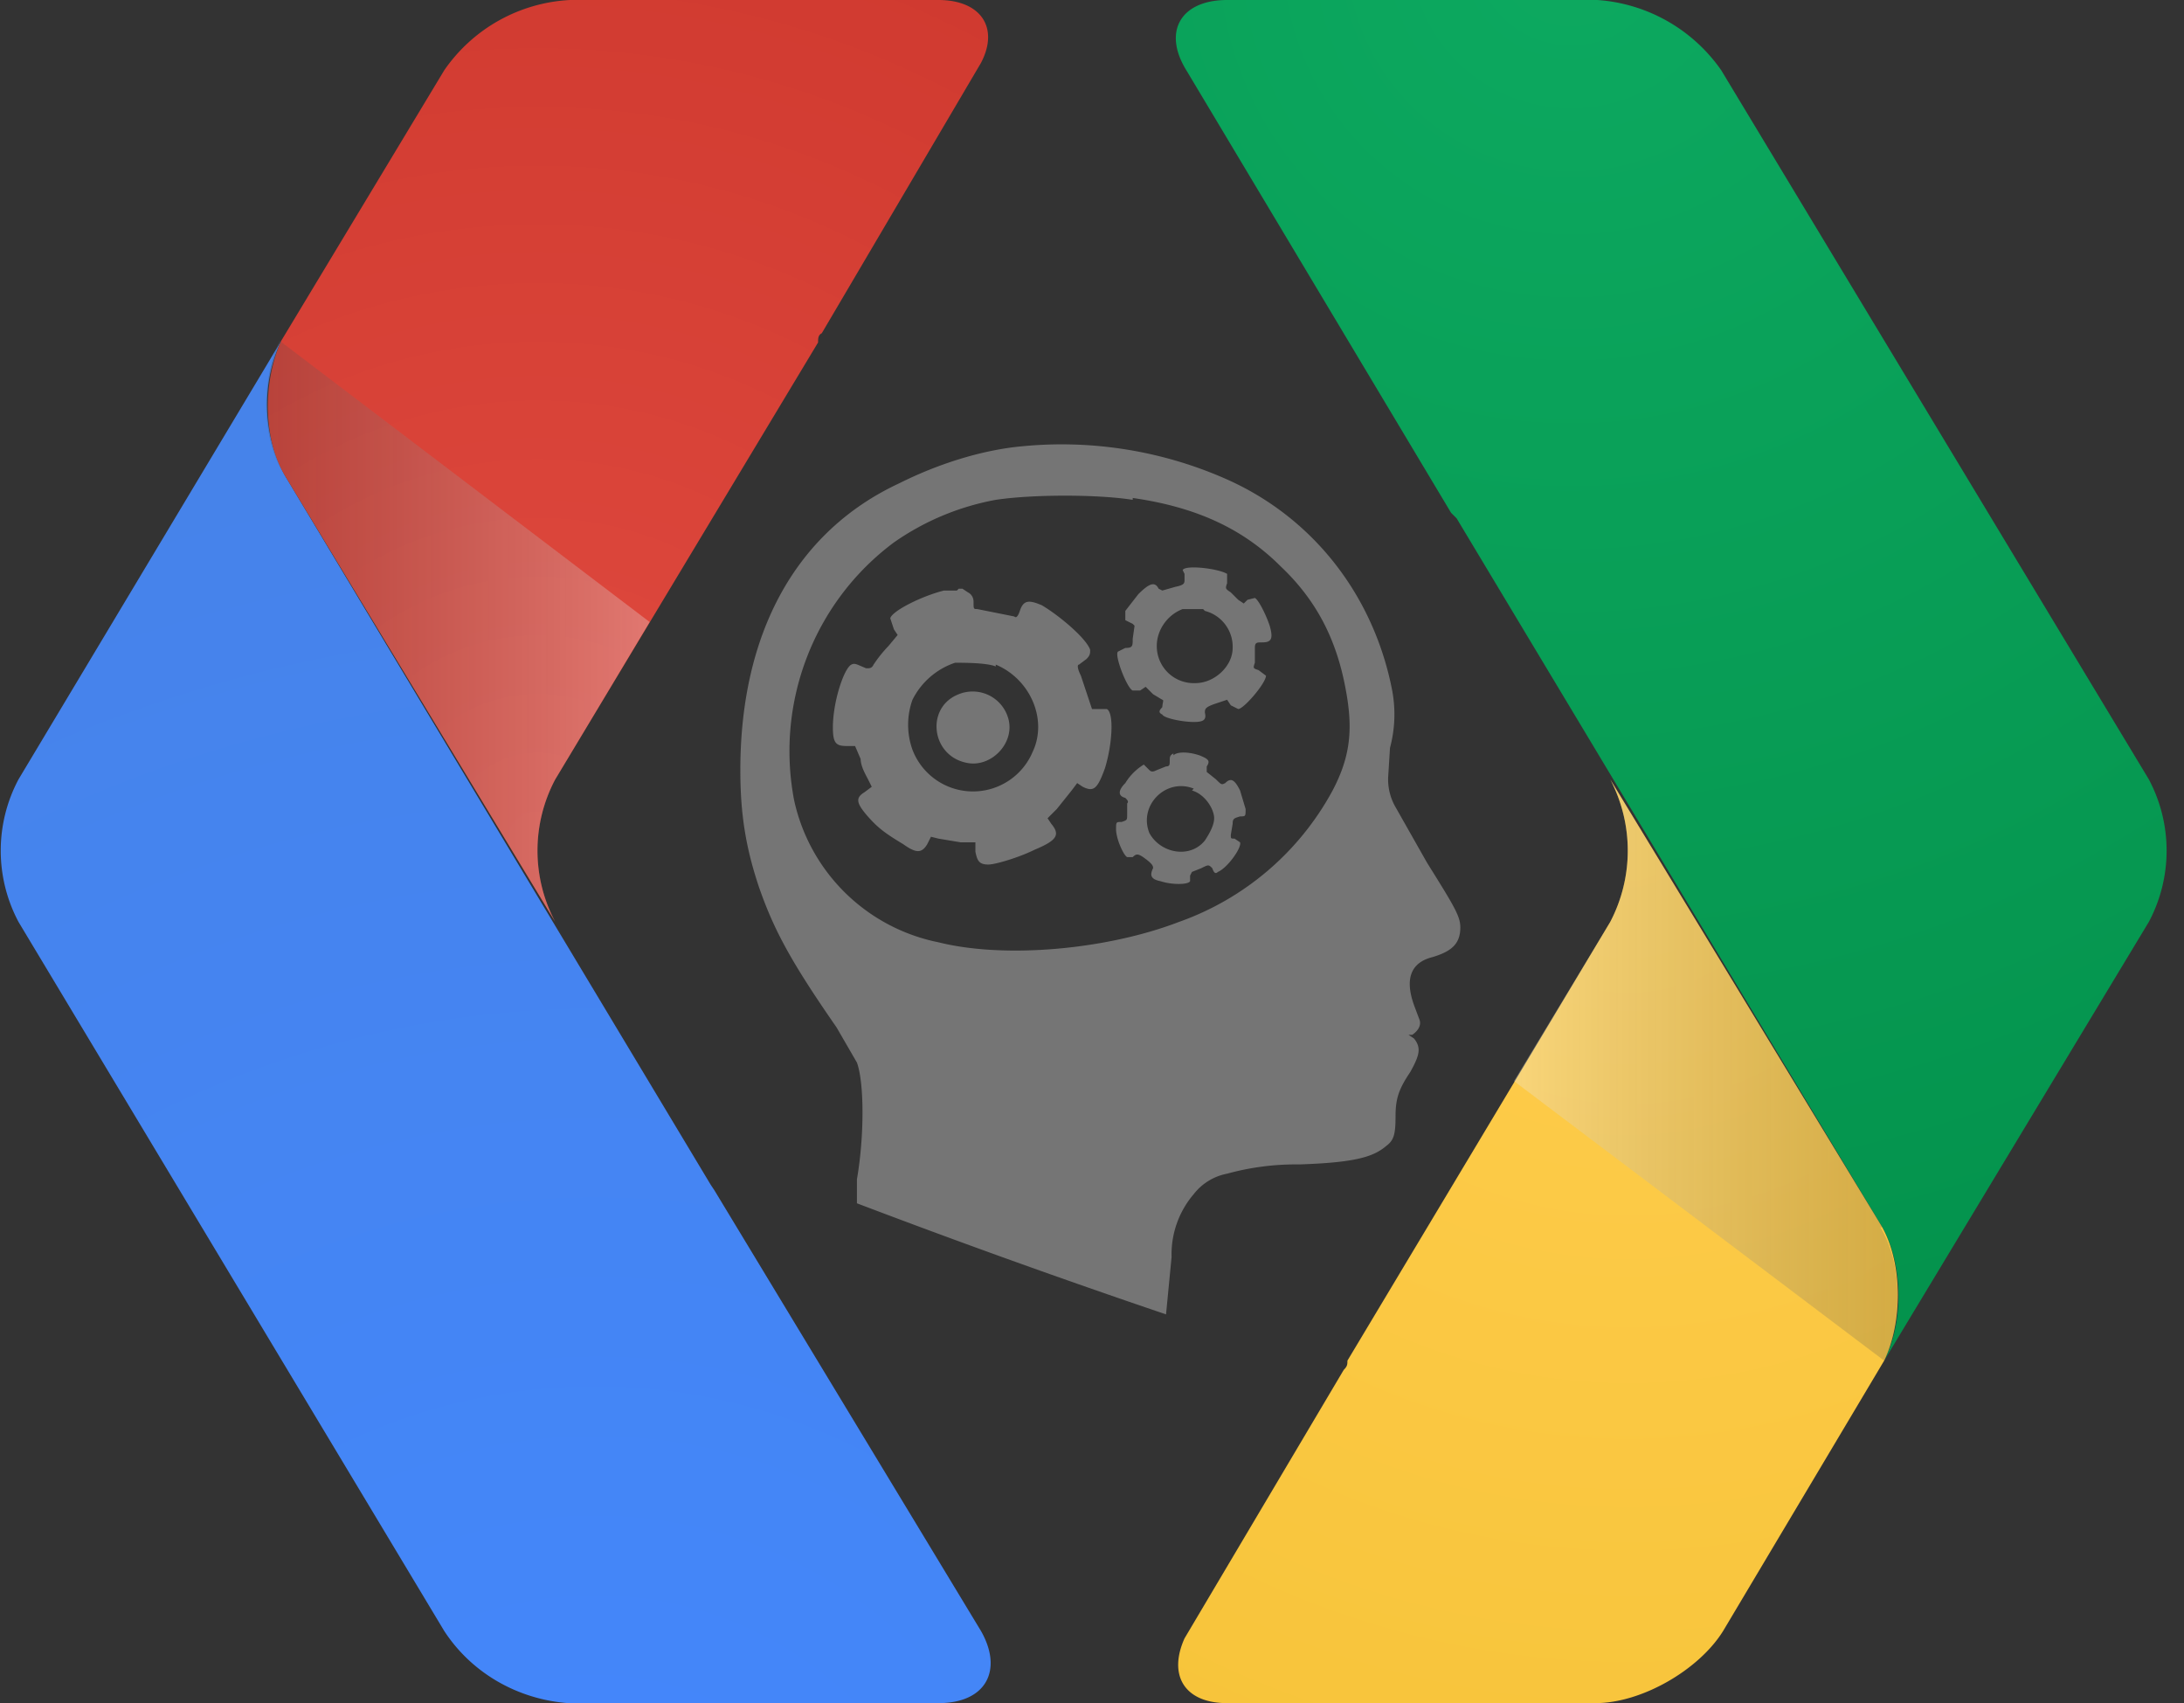 <svg width="118" height="92" xmlns="http://www.w3.org/2000/svg"><rect width="100%" height="100%" fill="#333333" stroke="none"/><defs><radialGradient cx="40.7%" cy="-5.2%" fx="40.7%" fy="-5.2%" r="153.1%" gradientTransform="scale(1 .728)" id="a"><stop stop-color="#0DA960" offset="0%"/><stop stop-color="#03914B" offset="100%"/></radialGradient><radialGradient cx="62.7%" cy="6.1%" fx="62.7%" fy="6.1%" r="155.8%" gradientTransform="scale(1 .779)" id="b"><stop stop-color="#FFCD4D" offset="0%"/><stop stop-color="#F6C338" offset="100%"/></radialGradient><linearGradient x1="122.5%" y1="50%" x2="-2.7%" y2="50%" id="c"><stop stop-color="#231F20" stop-opacity=".2" offset="0%"/><stop stop-color="#F1F2F2" stop-opacity=".3" offset="100%"/></linearGradient><radialGradient cx="60.7%" cy="112%" fx="60.7%" fy="112%" r="153.1%" gradientTransform="matrix(-1 0 0 -.727 1.2 2)" id="d"><stop stop-color="#4387FD" offset="0%"/><stop stop-color="#4683EA" offset="100%"/></radialGradient><radialGradient cx="32.7%" cy="87.8%" fx="32.7%" fy="87.8%" r="155.8%" gradientTransform="matrix(-1 0 0 -.781 .7 1.6)" id="e"><stop stop-color="#E04A3F" offset="0%"/><stop stop-color="#CD372D" offset="100%"/></radialGradient><linearGradient x1="-22.5%" y1="50%" x2="102.7%" y2="50%" id="f"><stop stop-color="#231F20" stop-opacity=".2" offset="0%"/><stop stop-color="#F1F2F2" stop-opacity=".3" offset="100%"/></linearGradient></defs><g fill="none"><path d="M101.7 66.3c1.1 2 1.2 5 .1 7.2l14.3-23.7a8.2 8.2 0 0 0 0-7.7L93 3.8A8.9 8.9 0 0 0 86.3 0h-20c-2.5 0-3.5 1.7-2.2 3.8l14.3 23.9.3.3 23 38.3z" fill="url(#a)"/><path d="M66.2 92h20c2.5 0 5.6-1.8 6.9-3.9l8.7-14.6c1-2.1 1-5.2-.1-7.2L87 42.1a8.3 8.3 0 0 1 0 7.7L72.8 73.5c0 .2 0 .3-.2.5L64 88.5c-.9 2 0 3.5 2.3 3.5h-.1z" fill="url(#b)"/><path d="M101.7 66.3L87 42.1a8.3 8.3 0 0 1 0 7.7l-5.2 8.6 20 15.1c1-2.1 1-5.2-.2-7.2h.1z" fill="url(#c)"/><path d="M15.4 25.7a8.1 8.1 0 0 1-.2-7.3L1 42.1a8.2 8.2 0 0 0 0 7.7l23 38.3c1.5 2.3 4 3.7 6.7 3.9h20c2.6 0 3.5-1.8 2.3-3.9L38.6 64.3l-.2-.3-23-38.3z" fill="url(#d)"/><path d="M50.8 0h-20A8.8 8.8 0 0 0 24 3.8l-8.8 14.6c-1 2.2-1 5.3.2 7.3L30 49.8a8.2 8.2 0 0 1 0-7.7l14.2-23.6c0-.2 0-.4.2-.5L53 3.4C54 1.5 53 0 50.7 0h.1z" fill="url(#e)"/><path d="M15.4 25.7L30 49.8a8.2 8.2 0 0 1 0-7.7l5.1-8.5-20-15.2c-1 2.2-1 5.3.3 7.3z" fill="url(#f)"/><g fill="#757575"><path d="M55.3 24.1c-2.3.2-4.7 1-6.7 2C43 28.7 40 34.2 40 41.6c0 2.4.3 4.2 1 6.3.8 2.3 1.7 4 4.2 7.6l1.1 1.9c.4 1.1.4 4 0 6.3V65A486 486 0 0 0 63 71l.3-3.1a5 5 0 0 1 1.2-3.4 3 3 0 0 1 1.8-1.1 14 14 0 0 1 3.9-.5c3-.1 4-.4 4.7-1 .4-.3.5-.6.5-1.6s.2-1.5.8-2.4c.5-.9.6-1.3.2-1.8l-.3-.2h.2c.3-.2.5-.5.4-.8l-.3-.8c-.5-1.4-.2-2.3 1-2.6 1-.3 1.5-.7 1.5-1.6 0-.6-.3-1.1-1.8-3.5l-1.7-3A3 3 0 0 1 75 42l.1-1.6a7 7 0 0 0 .1-3.2c-1-5-4.2-9.2-8.9-11.3a22 22 0 0 0-11-1.8zm5.9 2.8c3.5.5 6 1.7 8 3.7 1.9 1.8 3 3.9 3.5 6.6.4 2.1.3 3.6-.7 5.5a15.2 15.2 0 0 1-8.3 7.1c-3.9 1.5-9.4 2-13 1.1a10 10 0 0 1-7.8-7.7c-1-5.3 1.1-10.7 5.4-13.9a14 14 0 0 1 5.5-2.3c2-.3 5.5-.3 7.4 0v-.1z"/><path d="M64 31v.3c0 .2 0 .3-.5.4l-.7.2-.2-.1c-.2-.4-.5-.3-1.1.3l-.7.9v.5l.4.2.1.1-.1.7c0 .4 0 .5-.4.5l-.4.2c-.2.2.5 2 .8 2.1h.4l.3-.2.4.4.5.3c.1 0 0 .2 0 .4-.2.2-.2.3 0 .4.1.2 1.1.4 1.7.4.5 0 .7-.1.6-.5 0-.2 0-.3.6-.5l.6-.2.2.3.4.2c.3 0 1.5-1.4 1.5-1.8l-.4-.3c-.3-.1-.3-.1-.2-.4V35c0-.3.1-.3.4-.3.5 0 .6-.2.4-.9-.2-.6-.6-1.4-.8-1.5l-.4.1-.2.2-.3-.2-.4-.4c-.3-.2-.3-.2-.2-.5V31c-.5-.3-2.3-.5-2.4-.2l.1.2zm1.1 2a2 2 0 0 1 1.5 2c0 1-1 1.9-2 1.9a2 2 0 0 1-2.1-2c0-.9.6-1.7 1.4-2H65l.1.1zm-13.4-1.1H51c-1.2.3-2.8 1.1-2.9 1.5l.2.6.2.3-.5.6a7 7 0 0 0-.8 1c-.1.2-.2.2-.4.2-.5-.2-.6-.3-.8-.2-.4.2-1 2-1 3.4 0 .9.2 1 .8 1h.4l.3.7c0 .4.3.9.4 1.1l.2.4-.4.3c-.5.3-.4.6.1 1.2.6.7 1 1 2 1.6.7.5 1 .5 1.3 0l.2-.4.4.1 1.2.2h.8v.5c.1.5.2.7.7.7.4 0 1.7-.4 2.5-.8 1.2-.5 1.4-.8.9-1.4l-.2-.3.5-.5.8-1 .3-.4.3.2c.6.3.8.1 1.2-1 .4-1.3.5-3 .1-3.2H59l-.2-.6-.4-1.2c-.2-.4-.2-.6-.1-.6l.4-.3c.2-.2.2-.3.2-.5-.2-.6-1.6-1.8-2.6-2.4-.7-.3-1-.3-1.2.3-.1.3-.2.4-.3.3l-2-.4c-.2 0-.2 0-.2-.4 0-.2-.1-.4-.3-.5l-.3-.2h-.2l-.1.1zm2.1 4c1.9.8 2.8 3 2 4.7a3.5 3.5 0 0 1-6.5-.1 4 4 0 0 1 0-2.7 4 4 0 0 1 2.3-2c.5 0 1.7 0 2.2.2v-.1z"/><path d="M51.8 37.5c-1.8.7-1.5 3.3.4 3.7 1.3.3 2.6-1 2.3-2.3a2 2 0 0 0-2.7-1.4zm11.6 3.2c-.2.1-.2.2-.2.4s0 .3-.2.3l-.5.2c-.2.1-.3.1-.4 0l-.3-.3a3 3 0 0 0-1 1c-.4.4-.4.7 0 .8.1.1.2.2.1.3v.6c0 .3 0 .3-.3.4-.3 0-.3 0-.3.4 0 .5.4 1.4.6 1.5h.3c.2-.2.3-.2.7.1.4.3.4.4.4.5-.2.4-.1.6.4.7.6.2 1.5.2 1.6 0v-.3l.1-.2.5-.2c.4-.2.4-.2.6 0 .1.3.2.3.3.2.5-.2 1.3-1.3 1.2-1.6l-.3-.2c-.2 0-.2 0-.2-.2l.1-.6c0-.3.1-.3.4-.4.3 0 .3 0 .3-.4l-.3-1c-.3-.6-.5-.7-.8-.4-.2.1-.2.1-.5-.2l-.5-.4v-.3c.2-.3.1-.4-.4-.6-.6-.2-1.2-.2-1.4 0v-.1zm1 2c.7.2 1.2 1 1.2 1.5 0 .4-.3.9-.5 1.2-.8 1-2.4.7-3-.4-.6-1.5.9-3 2.4-2.4l-.1.1z"/></g></g></svg>